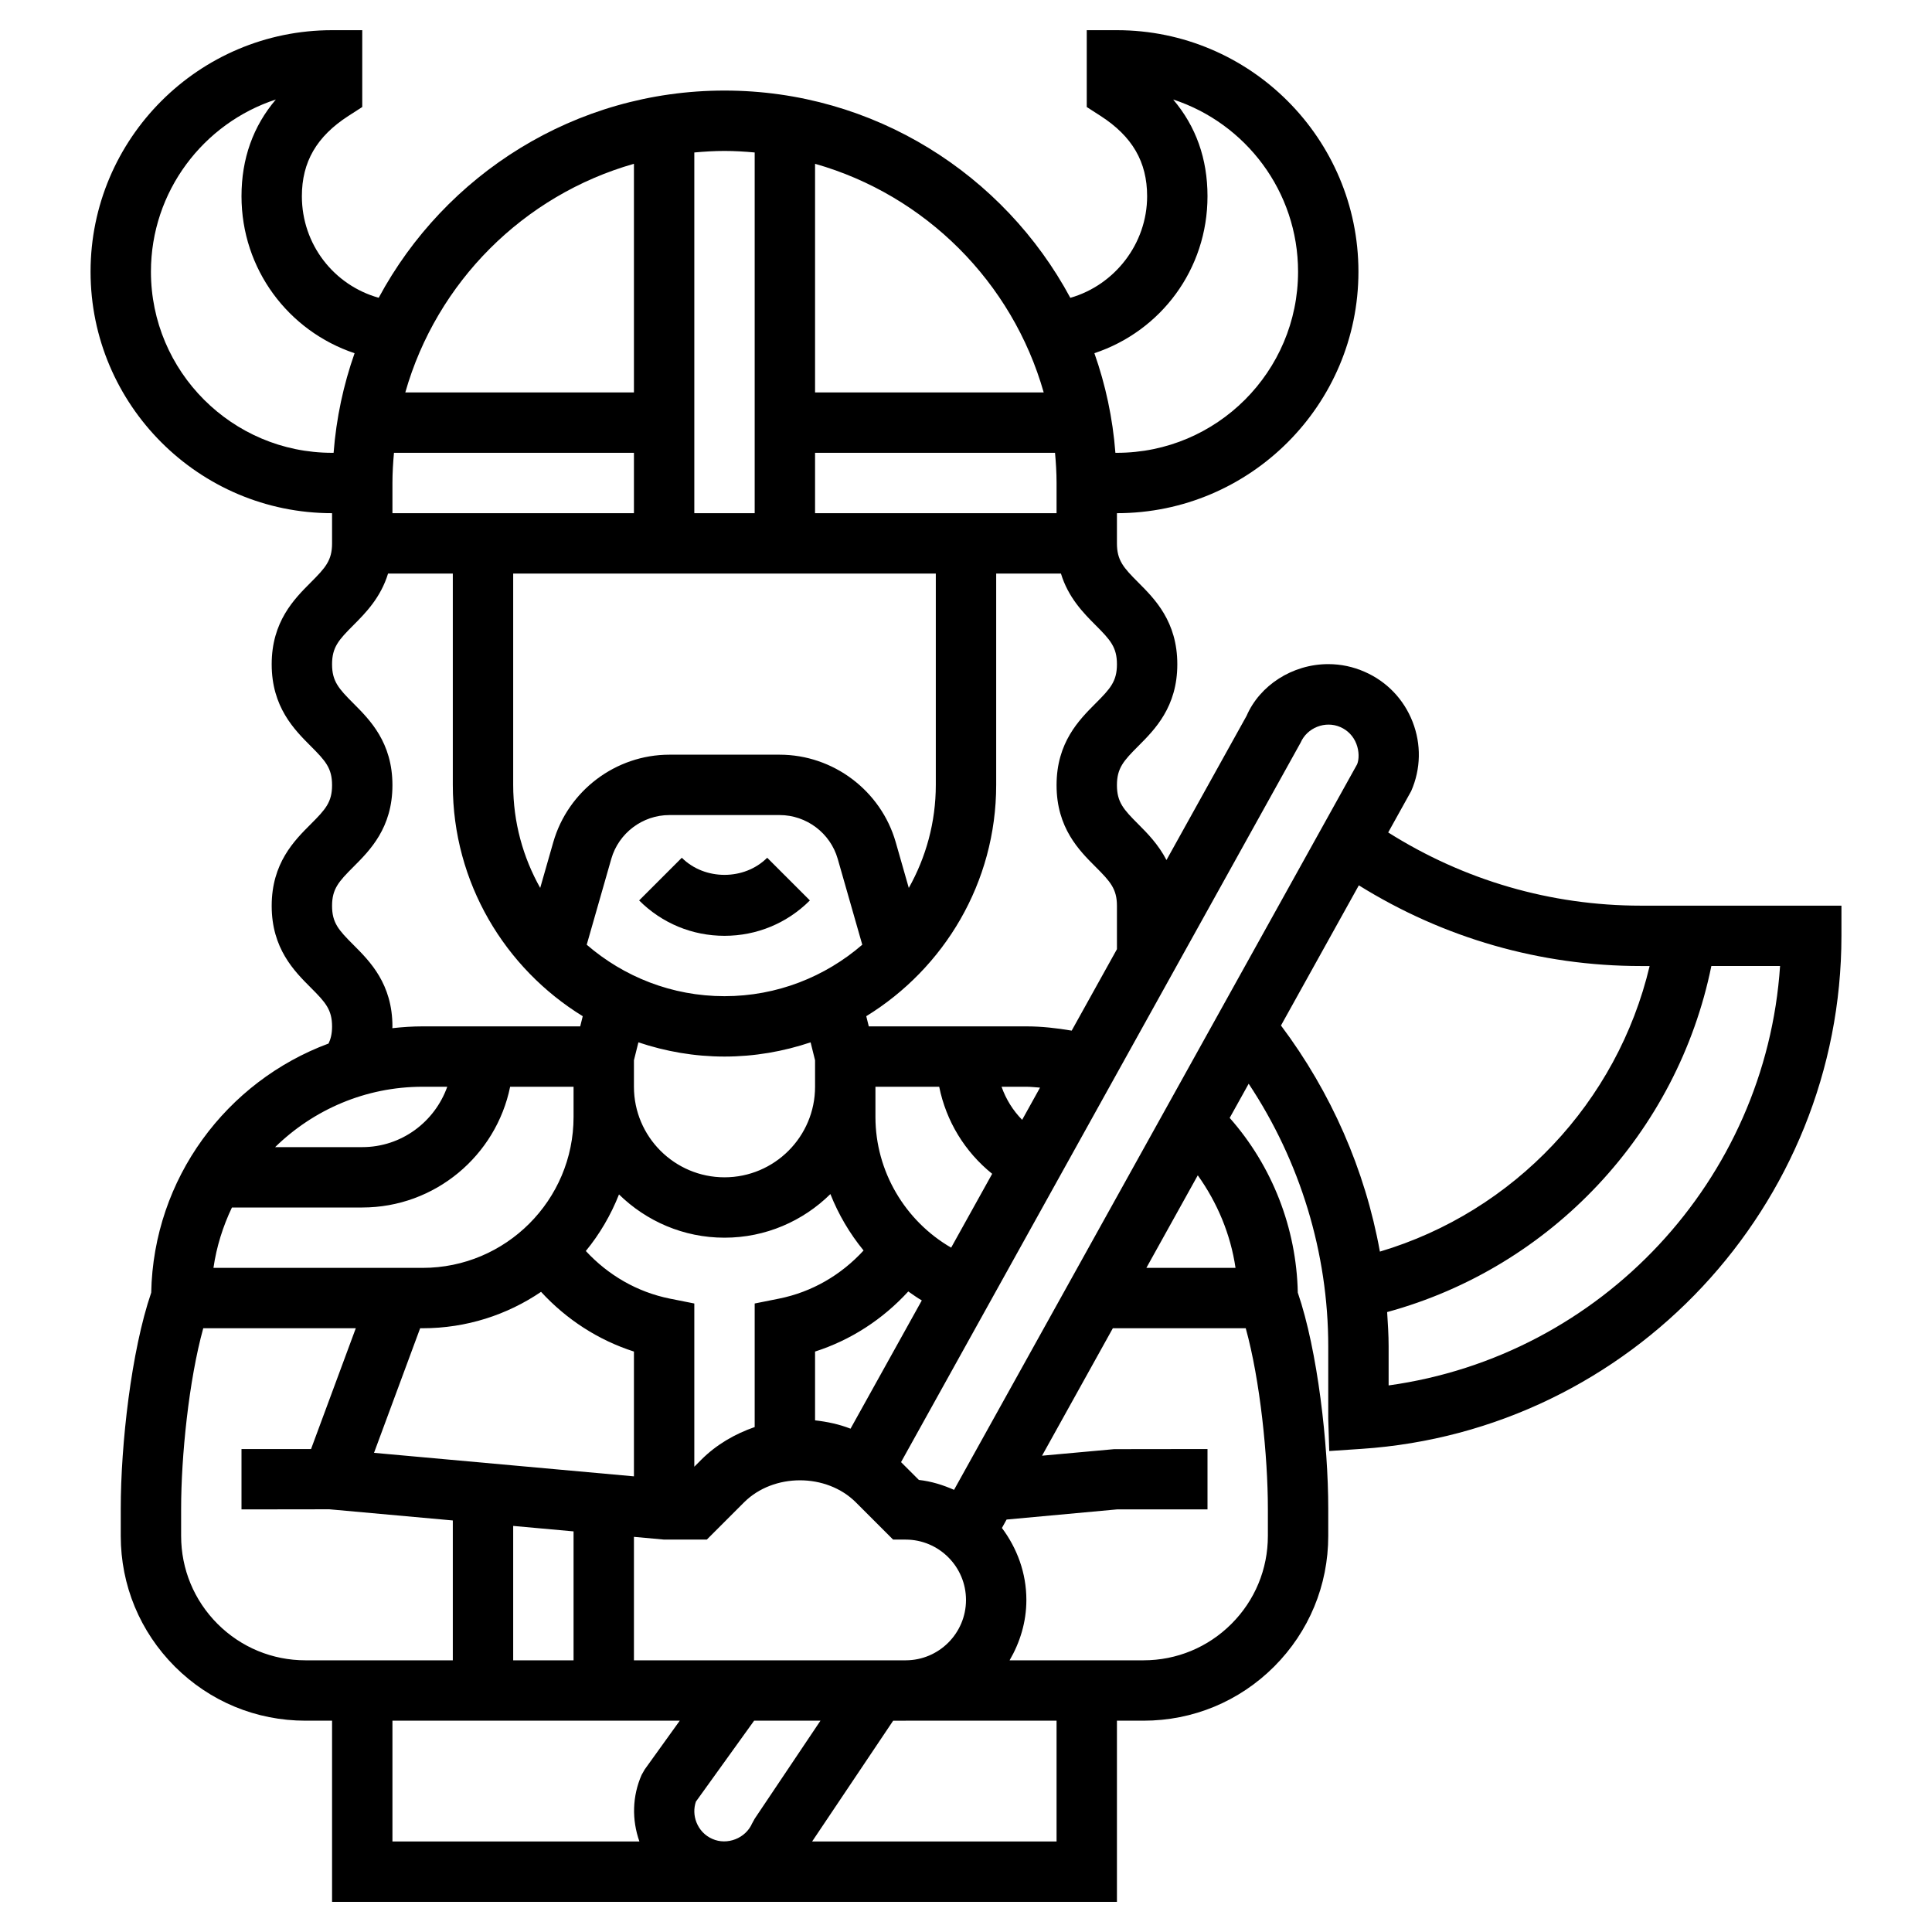 <svg id="Layer_5" enable-background="new 0 0 64 64" height="512" viewBox="0 0 64 64" width="512" xmlns="http://www.w3.org/2000/svg"><g><path d="m26.828 29.828-1.414-1.414c-.756.756-2.072.756-2.828 0l-1.414 1.414c.755.756 1.76 1.172 2.828 1.172s2.073-.416 2.828-1.172z"/><path d="m54.356 30.001c-2.987 0-5.86-.841-8.37-2.425l.762-1.372c.321-.733.337-1.548.046-2.294-.292-.747-.855-1.335-1.587-1.655-.385-.17-.791-.255-1.207-.255-1.192 0-2.271.707-2.706 1.714l-2.653 4.776c-.265-.511-.629-.884-.934-1.188-.49-.49-.707-.731-.707-1.292 0-.563.217-.805.708-1.296.545-.546 1.292-1.294 1.292-2.709s-.747-2.163-1.292-2.709c-.491-.491-.708-.733-.708-1.296v-1c4.411 0 8-3.589 8-8s-3.589-8-8-8h-1v2.545l.458.295c1.052.679 1.542 1.524 1.542 2.66 0 1.575-1.075 2.945-2.544 3.366-2.194-4.083-6.505-6.866-11.456-6.866-4.95 0-9.26 2.782-11.455 6.864-1.485-.416-2.545-1.768-2.545-3.364 0-1.136.49-1.981 1.542-2.66l.458-.295v-2.545h-1c-4.411 0-8 3.589-8 8s3.589 8 8 8v1c0 .563-.217.805-.708 1.296-.545.546-1.292 1.294-1.292 2.709s.747 2.163 1.292 2.709c.491.491.708.732.708 1.296 0 .562-.217.802-.707 1.292-.546.545-1.293 1.292-1.293 2.706s.747 2.161 1.293 2.707c.49.49.707.73.707 1.291 0 .248-.049.421-.116.562-3.376 1.252-5.8 4.465-5.875 8.253-.661 1.929-1.009 5.026-1.009 7.157v.902c0 1.635.637 3.172 1.793 4.329 1.157 1.155 2.693 1.791 4.327 1.791h.88v6.001h26v-6.001h.88c1.634 0 3.17-.636 4.327-1.792 1.156-1.157 1.793-2.694 1.793-4.329v-.902c0-2.131-.348-5.229-1.009-7.158-.044-2.137-.848-4.195-2.256-5.787l.629-1.132c1.705 2.568 2.636 5.605 2.636 8.704v2.397l.033 1.066 1.066-.071c8.917-.594 15.901-8.059 15.901-16.995v-1zm-11.271-5.401c.213-.491.813-.736 1.318-.514.243.106.43.302.527.551.098.25.092.521.027.68l-13.353 24.036c-.366-.161-.753-.283-1.165-.328l-.591-.59zm-18.17 35.802c-.215.495-.825.734-1.318.514-.243-.106-.43-.302-.527-.551-.087-.222-.092-.461-.018-.683l1.929-2.682h2.198l-2.177 3.244zm4.143-5.402h-8.058v-4.09l1 .091h1.414l1.232-1.232c.975-.976 2.732-.976 3.707 0l1.232 1.232h.415c1.103 0 2 .897 2 2 0 1.101-.895 1.997-1.995 1.999zm-21.375-15h4.317c2.414 0 4.434-1.721 4.899-4h2.101v1c0 2.757-2.243 5-5 5h-6.929c.102-.707.315-1.377.612-2zm1.431-2c1.263-1.234 2.985-2 4.886-2h.816c-.414 1.161-1.514 2-2.816 2zm3.886-22c0-.338.021-.67.051-1h7.949v2h-8zm4 3h14v7c0 1.24-.327 2.403-.895 3.414l-.433-1.515c-.489-1.707-2.07-2.899-3.845-2.899h-3.654c-1.774 0-3.355 1.192-3.845 2.899l-.433 1.514c-.568-1.01-.895-2.173-.895-3.413zm10-4h7.949c.03.33.051.662.051 1v1h-8zm-6.75 13.45c.245-.854 1.036-1.45 1.923-1.45h3.654c.887 0 1.678.596 1.923 1.449l.814 2.846c-1.227 1.06-2.82 1.705-4.564 1.705s-3.337-.645-4.564-1.705zm13.61 8.646c-.306-.312-.537-.684-.682-1.096h.822c.152 0 .301.019.452.029zm-2.748-1.096c.231 1.14.848 2.154 1.755 2.884l-1.359 2.446c-1.526-.883-2.508-2.53-2.508-4.33v-1zm-2.937 11.327c-.376-.147-.772-.231-1.175-.276v-2.279c1.192-.383 2.245-1.071 3.088-1.991.148.101.291.208.448.297zm-5.979-4.307c-1.089-.218-2.048-.778-2.79-1.579.459-.558.829-1.191 1.099-1.874.903.884 2.135 1.433 3.495 1.433 1.366 0 2.604-.553 3.508-1.445.269.679.639 1.307 1.099 1.869-.743.81-1.707 1.376-2.803 1.595l-.804.161v4.093c-.659.228-1.271.584-1.768 1.081l-.232.233v-5.407zm1.804-8.02c.997 0 1.954-.17 2.852-.471l.148.594v.877c0 1.654-1.346 3-3 3s-3-1.346-3-3v-.878l.148-.593c.898.301 1.855.471 2.852.471zm-10 9c1.453 0 2.803-.445 3.923-1.206.841.914 1.891 1.597 3.077 1.978v4.134l-8.61-.779 1.528-4.127zm5 6.729v4.271h-2v-4.452zm17.292-27.428c-.545.546-1.292 1.294-1.292 2.709 0 1.414.747 2.161 1.293 2.706.49.49.707.73.707 1.292v1.435l-1.499 2.698c-.495-.084-.995-.141-1.501-.141h-5.22l-.084-.337c2.577-1.585 4.304-4.422 4.304-7.663v-7h2.145c.243.798.748 1.309 1.147 1.709.491.491.708.732.708 1.296s-.217.805-.708 1.296zm3.708-16.801c0-1.242-.382-2.314-1.138-3.204 2.4.785 4.138 3.045 4.138 5.704 0 3.309-2.691 6-6 6h-.051c-.088-1.149-.327-2.253-.696-3.3 2.201-.732 3.747-2.775 3.747-5.2zm-5.426 6.5h-7.574v-7.574c3.655 1.039 6.535 3.919 7.574 7.574zm-9.574-7.949v11.949h-2v-11.949c.33-.03.662-.051 1-.051s.67.021 1 .051zm-4 .375v7.574h-7.574c1.039-3.655 3.919-6.535 7.574-7.574zm-16 3.574c0-2.659 1.738-4.919 4.138-5.704-.756.89-1.138 1.962-1.138 3.204 0 2.414 1.548 4.466 3.746 5.201-.368 1.046-.607 2.15-.695 3.299h-.051c-3.309 0-6-2.691-6-6zm6.707 22.299c-.49-.489-.707-.73-.707-1.291s.217-.802.707-1.292c.546-.546 1.293-1.292 1.293-2.706 0-1.415-.747-2.163-1.292-2.709-.491-.491-.708-.733-.708-1.296s.217-.805.708-1.296c.399-.4.903-.911 1.147-1.709h2.145v7c0 3.241 1.727 6.078 4.304 7.663l-.084.337h-5.22c-.34 0-.674.023-1.004.06 0-.019.004-.036.004-.054 0-1.414-.747-2.161-1.293-2.707zm-4.5 22.495c-.778-.779-1.207-1.814-1.207-2.915v-.902c0-1.728.255-4.252.733-5.977h5.053l-1.482 4.001h-2.304v2l2.909-.004 4.091.37v4.633h-4.88c-1.099 0-2.135-.429-2.913-1.206zm5.793 3.206h9.518l-1.161 1.615-.104.183c-.308.704-.327 1.481-.072 2.203h-8.181zm22 4.001h-8.097l2.684-4h.413c.002 0 .004-.001.005-.001h4.995zm7-10.122c0 1.101-.429 2.136-1.207 2.914s-1.814 1.207-2.913 1.207h-4.436c.344-.59.556-1.268.556-1.999 0-.897-.31-1.717-.81-2.385l.155-.279 3.655-.336h3v-2l-3.091.004-2.39.217 2.345-4.222h4.403c.478 1.725.733 4.249.733 5.978zm-1.072-8.879h-2.953l1.703-3.066c.649.909 1.088 1.957 1.25 3.066zm1.506-8.029 2.579-4.643c2.808 1.747 6.013 2.673 9.343 2.673h.29c-1.067 4.506-4.491 8.138-8.935 9.46-.489-2.708-1.616-5.277-3.277-7.49zm3.566 11.923v-1.291c0-.381-.025-.76-.049-1.139 5.438-1.483 9.615-5.941 10.74-11.464h2.276c-.472 7.083-5.91 12.917-12.967 13.894z"/></g></svg>